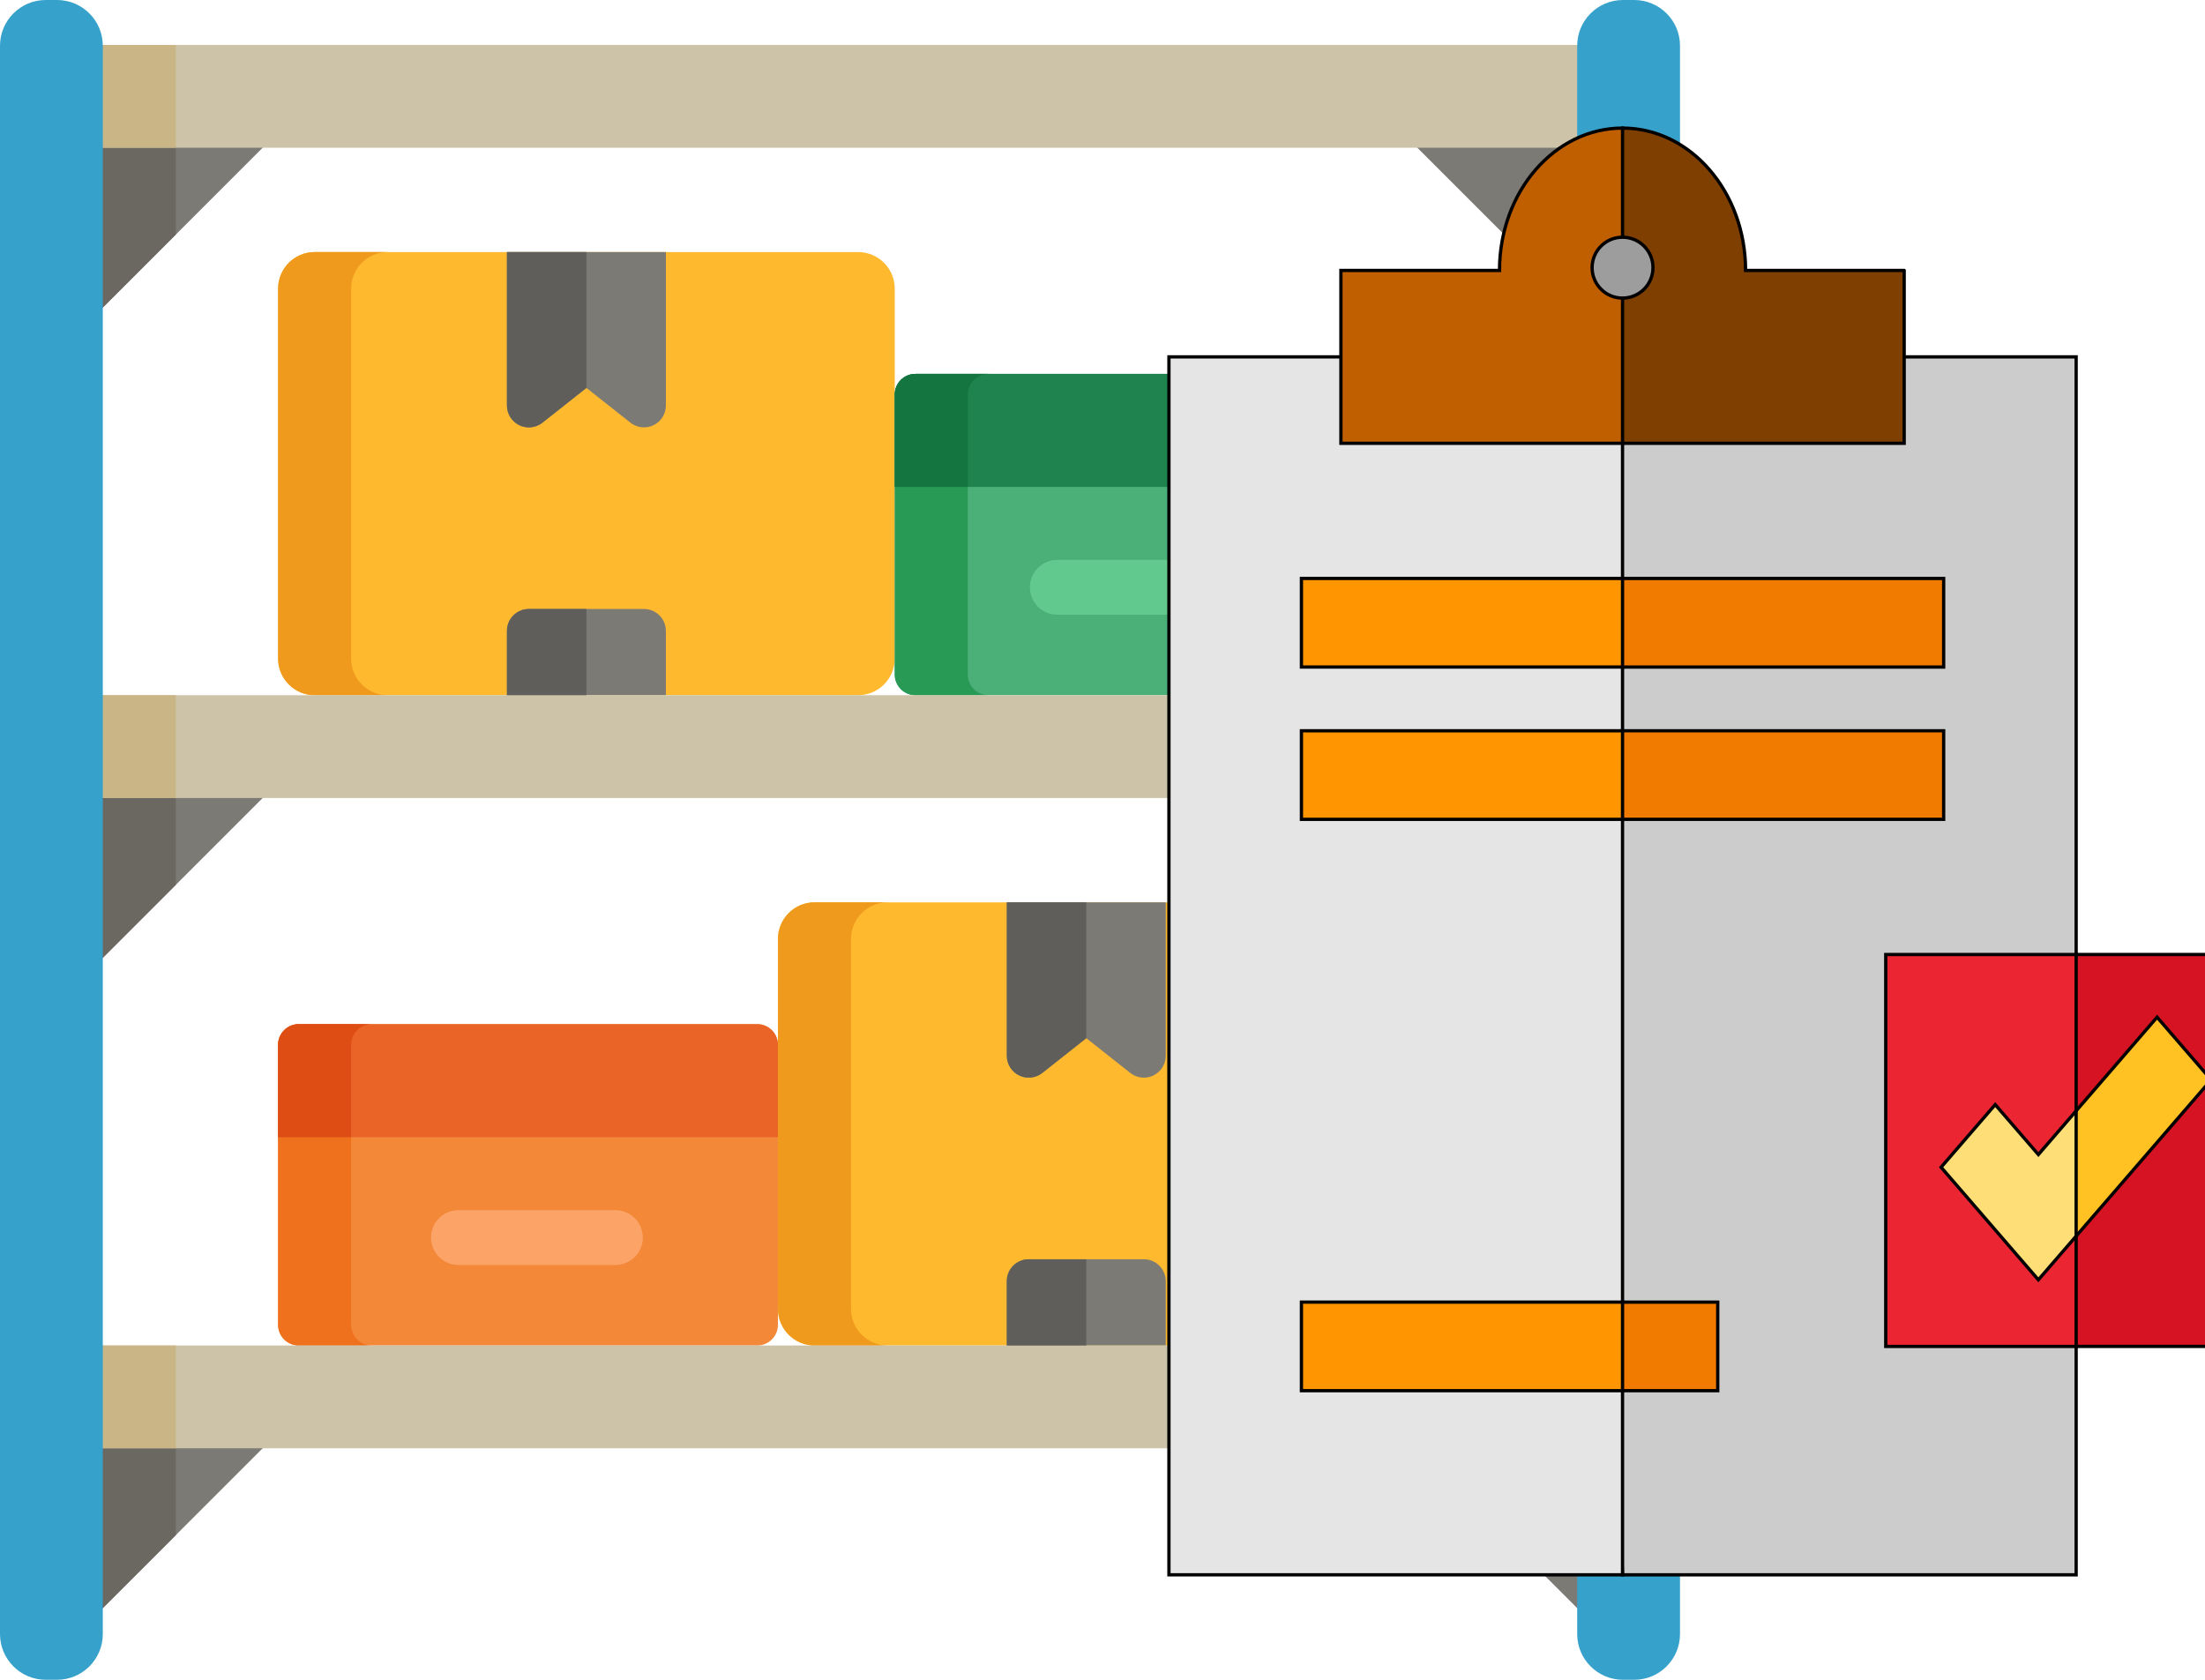 <svg width="672" height="512" xmlns="http://www.w3.org/2000/svg" xml:space="preserve" version="1.1">

 <g>
  <title>Layer 1</title>
  <path id="svg_1" fill="#F28838" d="m230.772,312.165l-11.122,0l-13.336,0l-11.124,0l-68.539,0l-11.122,0l-13.338,0l-11.123,0c-3.489,0 -6.318,2.83 -6.318,6.32l0,85.305c0,3.489 2.828,6.318 6.318,6.318l11.124,0l13.336,0l11.122,0l68.539,0l11.124,0l13.336,0l11.122,0c3.492,0 6.32,-2.828 6.32,-6.318l0,-85.305c0.001,-3.489 -2.828,-6.32 -6.319,-6.32z"/>
  <path id="svg_2" fill="#4BAF78" d="m279.002,113.962l11.124,0l13.336,0l11.122,0l68.539,0l11.124,0l13.338,0l11.122,0c3.492,0 6.32,2.83 6.32,6.32l0,85.305c0,3.489 -2.828,6.318 -6.32,6.318l-11.122,0l-13.338,0l-11.124,0l-68.539,0l-11.122,0l-13.336,0l-11.124,0c-3.489,0 -6.318,-2.828 -6.318,-6.318l0,-85.305c0.001,-3.489 2.829,-6.32 6.318,-6.32z"/>
  <g id="svg_3">
   <path id="svg_4" fill="#FFB92E" d="m425.026,286.207c0,-6.172 -5.004,-11.178 -11.178,-11.178l-165.578,0c-6.172,0 -11.178,5.006 -11.178,11.178l0,112.721c0,6.176 5.006,11.178 11.178,11.178l165.579,0c6.174,0 11.178,-5.002 11.178,-11.178l0,-112.721l-0.001,0z"/>
   <path id="svg_5" fill="#FFB92E" d="m84.75,88.003c0,-6.173 5.004,-11.178 11.178,-11.178l165.576,0c6.174,0 11.181,5.005 11.181,11.178l0,112.722c0,6.175 -5.006,11.178 -11.181,11.178l-165.575,0c-6.174,0 -11.178,-5.003 -11.178,-11.178l0,-112.722l-0.001,0z"/>
  </g>
  <path id="svg_6" fill="#EF711D" d="m107.011,403.789l0,-85.305c0,-3.489 2.828,-6.32 6.318,-6.32l-11.137,0l-11.124,0c-3.489,0 -6.318,2.83 -6.318,6.32l0,85.305c0,3.489 2.828,6.318 6.318,6.318l11.124,0l11.137,0c-3.489,-0.001 -6.318,-2.829 -6.318,-6.318z"/>
  <path id="svg_7" fill="#299956" d="m294.945,205.586l0,-85.305c0,-3.489 2.828,-6.32 6.318,-6.32l-11.137,0l-11.124,0c-3.489,0 -6.318,2.83 -6.318,6.32l0,85.305c0,3.489 2.828,6.318 6.318,6.318l11.124,0l11.137,0c-3.489,-0.001 -6.318,-2.829 -6.318,-6.318z"/>
  <g id="svg_8">
   <path id="svg_9" fill="#EF9A1D" d="m259.352,398.928l0,-112.721c0,-6.172 5.006,-11.178 11.178,-11.178l-22.26,0c-6.172,0 -11.178,5.006 -11.178,11.178l0,112.721c0,6.176 5.006,11.178 11.178,11.178l22.261,0c-6.172,0 -11.179,-5.002 -11.179,-11.178z"/>
   <path id="svg_10" fill="#EF9A1D" d="m107.011,200.725l0,-112.722c0,-6.173 5.004,-11.178 11.178,-11.178l-22.26,0c-6.174,0 -11.178,5.005 -11.178,11.178l0,112.722c0,6.175 5.004,11.178 11.178,11.178l22.261,0c-6.174,0 -11.179,-5.003 -11.179,-11.178z"/>
  </g>
  <g id="svg_11">
   <path id="svg_12" fill="#7C7A75" d="m348.602,383.822l-35.084,0c-3.69,0 -6.678,2.991 -6.678,6.678l0,19.606l48.441,0l0,-19.606c-0.001,-3.688 -2.991,-6.678 -6.679,-6.678z"/>
   <path id="svg_13" fill="#7C7A75" d="m306.839,275.029l0,46.76c0,2.56 1.463,4.894 3.768,6.01c2.304,1.116 5.043,0.816 7.052,-0.771l13.399,-10.593l13.403,10.594c1.202,0.949 2.666,1.439 4.142,1.439c0.991,0 1.985,-0.219 2.91,-0.668c2.304,-1.116 3.769,-3.452 3.769,-6.01l0,-46.761l-48.443,0l0,0z"/>
   <path id="svg_14" fill="#7C7A75" d="m154.496,76.826l0,46.76c0,2.56 1.463,4.894 3.768,6.01c0.925,0.449 1.92,0.668 2.908,0.668c1.476,0 2.941,-0.489 4.143,-1.439l13.403,-10.593l13.4,10.592c2.007,1.587 4.746,1.888 7.051,0.771c2.304,-1.115 3.769,-3.45 3.769,-6.01l0,-46.759c0,0 -48.442,0 -48.442,0z"/>
   <path id="svg_15" fill="#7C7A75" d="m196.258,185.618l-35.084,0c-3.689,0 -6.678,2.99 -6.678,6.678l0,19.607l48.441,0l0,-19.607c0,-3.689 -2.99,-6.678 -6.679,-6.678z"/>
   <polygon id="svg_16" fill="#7C7A75" points="81.165,242.118 30.215,293.068 30.215,242.118  "/>
   <polygon id="svg_17" fill="#7C7A75" points="430.837,242.118 481.784,293.068 481.784,242.118  "/>
   <polygon id="svg_18" fill="#7C7A75" points="81.165,43.915 30.215,94.865 30.215,43.915  "/>
   <polygon id="svg_19" fill="#7C7A75" points="430.837,43.915 481.784,94.865 481.784,43.915  "/>
   <polygon id="svg_20" fill="#7C7A75" points="81.165,440.322 30.215,491.272 30.215,440.322  "/>
  </g>
  <g id="svg_21">
   <polygon id="svg_22" fill="#6B6861" points="53.591,242.118 30.215,242.118 30.215,293.068 53.591,269.693  "/>
   <polygon id="svg_23" fill="#6B6861" points="53.591,43.915 30.215,43.915 30.215,94.865 53.591,71.49  "/>
   <polygon id="svg_24" fill="#6B6861" points="53.591,440.322 30.215,440.322 30.215,491.272 53.591,467.897  "/>
  </g>
  <polygon id="svg_25" fill="#7C7A75" points="430.837,440.322 481.784,491.272 481.784,440.322 "/>
  <path id="svg_26" fill="#FCA468" d="m187.561,385.558l-47.861,0c-4.611,0 -8.348,-3.736 -8.348,-8.348c0,-4.611 3.736,-8.348 8.348,-8.348l47.861,0c4.61,0 8.348,3.736 8.348,8.348c0,4.612 -3.739,8.348 -8.348,8.348z"/>
  <path id="svg_27" fill="#61C98D" d="m370.076,187.355l-47.861,0c-4.611,0 -8.348,-3.738 -8.348,-8.348s3.736,-8.348 8.348,-8.348l47.861,0c4.61,0 8.348,3.738 8.348,8.348s-3.738,8.348 -8.348,8.348z"/>
  <g id="svg_28">
   <polygon id="svg_29" fill="#CCC3A8" points="89.087,211.903 18.389,211.903 18.389,243.231 89.087,243.231 378.348,243.231    409.523,243.231 425.634,243.231 496.336,243.231 496.336,211.903 425.634,211.903  "/>
   <polygon id="svg_30" fill="#CCC3A8" points="89.087,410.106 18.389,410.106 18.389,441.435 89.087,441.435 425.634,441.435    496.336,441.435 496.336,410.106 425.634,410.106  "/>
   <polygon id="svg_31" fill="#CCC3A8" points="425.634,13.7 89.087,13.7 18.389,13.7 18.389,45.028 89.087,45.028 378.348,45.028    409.523,45.028 425.634,45.028 496.336,45.028 496.336,13.7  "/>
  </g>
  <g id="svg_32">
   <polygon id="svg_33" fill="#C9B585" points="23.595,211.903 18.389,211.903 18.389,243.231 23.595,243.231 44.9,243.231 47.195,243.231    48.383,243.231 53.59,243.231 53.59,211.903 48.383,211.903  "/>
   <polygon id="svg_34" fill="#C9B585" points="23.595,410.106 18.389,410.106 18.389,441.435 23.595,441.435 48.383,441.435    53.59,441.435 53.59,410.106 48.383,410.106  "/>
   <polygon id="svg_35" fill="#C9B585" points="48.383,13.7 23.595,13.7 18.389,13.7 18.389,45.028 23.595,45.028 44.9,45.028    47.195,45.028 48.383,45.028 53.59,45.028 53.59,13.7  "/>
  </g>
  <g id="svg_36">
   <path id="svg_37" fill="#36A1CB" d="m512,90.528l0,-76.577c0,-7.706 -6.245,-13.951 -13.95,-13.951l-3.428,0c-7.704,0 -13.95,6.245 -13.95,13.95l0,83.848l0,316.405l0,83.848c0,7.704 6.245,13.95 13.95,13.95l3.428,0c7.704,0 13.95,-6.245 13.95,-13.95l0,-83.848l0,-295.107"/>
   <path id="svg_38" fill="#36A1CB" d="m0,13.95l0,83.848l0,316.405l0,83.848c0,7.704 6.245,13.949 13.95,13.949l3.428,0c7.704,0 13.95,-6.245 13.95,-13.95l0,-83.848l0,-316.404l0,-83.848c0,-7.705 -6.246,-13.95 -13.95,-13.95l-3.428,0c-7.705,0 -13.95,6.245 -13.95,13.95z"/>
  </g>
  <path id="svg_39" fill="#EA6428" d="m230.772,312.165l-11.122,0l-13.336,0l-11.124,0l-68.539,0l-11.122,0l-13.338,0l-11.123,0c-3.489,0 -6.318,2.83 -6.318,6.32l0,28.124l152.341,0l0,-28.124c0.001,-3.489 -2.828,-6.32 -6.319,-6.32z"/>
  <path id="svg_40" fill="#DD4D14" d="m107.011,318.485c0,-3.489 2.828,-6.32 6.318,-6.32l-11.137,0l-11.124,0c-3.489,0 -6.318,2.83 -6.318,6.32l0,28.124l22.261,0l0,-28.124z"/>
  <path id="svg_41" fill="#1E834E" d="m279.002,113.962l11.124,0l13.336,0l11.122,0l68.539,0l11.124,0l13.338,0l11.122,0c3.492,0 6.32,2.83 6.32,6.32l0,28.124l-152.342,0l0,-28.124c0,-3.489 2.828,-6.32 6.317,-6.32z"/>
  <path id="svg_42" fill="#147540" d="m294.945,120.281c0,-3.489 2.828,-6.32 6.318,-6.32l-11.137,0l-11.124,0c-3.489,0 -6.318,2.83 -6.318,6.32l0,28.124l22.261,0l0,-28.124z"/>
  <g id="svg_43">
   <path id="svg_44" fill="#605E5A" d="m178.715,185.618l-17.542,0c-3.689,0 -6.678,2.99 -6.678,6.678l0,19.607l24.22,0l0,-26.285z"/>
   <path id="svg_45" fill="#605E5A" d="m178.715,76.826l-24.22,0l0,46.76c0,2.56 1.463,4.894 3.768,6.01c0.925,0.449 1.92,0.668 2.908,0.668c1.476,0 2.941,-0.489 4.143,-1.439l13.401,-10.592l0,-41.407z"/>
   <path id="svg_46" fill="#605E5A" d="m331.059,383.822l-17.543,0c-3.69,0 -6.678,2.991 -6.678,6.678l0,19.606l24.221,0l0,-26.284z"/>
   <path id="svg_47" fill="#605E5A" d="m331.059,275.029l-24.221,0l0,46.76c0,2.56 1.463,4.894 3.768,6.01c2.304,1.116 5.043,0.816 7.052,-0.771l13.399,-10.593l0.002,0.002l0,-41.408l0,0z"/>
  </g>
  <g id="svg_48"/>
  <g id="svg_49"/>
  <g id="svg_50"/>
  <g id="svg_51"/>
  <g id="svg_52"/>
  <g id="svg_53"/>
  <g id="svg_54"/>
  <g id="svg_55"/>
  <g id="svg_56"/>
  <g id="svg_57"/>
  <g id="svg_58"/>
  <g id="svg_59"/>
  <g id="svg_60"/>
  <g id="svg_61"/>
  <g id="svg_62"/>
  <g stroke="null">
   <polygon stroke="null" fill="#cccccc" points="632.729,108.778 478.936,108.778 494.488,480 632.729,480 "/>
   <rect stroke="null" fill="#e5e5e5" height="371.225" width="138.237" y="108.775" x="356.248"/>
   <polygon stroke="null" fill="#D61322" points="690.752,290.934 632.729,290.934 617.176,350.659 632.729,410.385 690.752,410.385 "/>
   <rect stroke="null" fill="#EC2533" height="119.455" width="58.022" y="290.936" x="574.704"/>
   <path stroke="null" fill="#7f3f00" d="m580.32,82.438l-48.335,0c0,-23.968 -16.788,-43.397 -37.497,-43.397l-15.552,69.737l15.552,26.34l85.832,0l0,-52.68z"/>
   <path stroke="null" fill="#bf5f00" d="m494.488,39.041c-20.709,0 -37.497,19.429 -37.497,43.397l-48.335,0l0,52.681l85.832,0l0,-96.077l0,0z"/>
   <circle stroke="null" fill="#9D9D9D" r="9.276" cy="81.58" cx="494.489"/>
   <polygon stroke="null" fill="#FFC222" points="657.393,310.038 632.729,338.584 624.952,361.811 632.729,376.764 673.889,329.128 "/>
   <polygon stroke="null" fill="#FEDF77" points="621.216,351.907 608.064,336.687 591.569,355.775 621.216,390.088 632.729,376.764 632.729,338.584 "/>
   <polygon stroke="null" fill="#F17A00" points="592.354,176.316 494.488,176.316 478.936,189.814 494.488,203.314 592.354,203.314 "/>
   <rect stroke="null" fill="#FF9500" height="26.998" width="97.866" y="176.314" x="396.623"/>
   <g stroke="null">
    <polygon stroke="null" fill="#F17A00" points="592.354,222.738 494.488,222.738 478.936,236.237 494.488,249.736 592.354,249.736 "/>
    <polygon stroke="null" fill="#F17A00" points="523.5,396.886 494.488,396.886 478.936,410.385 494.488,423.884 523.5,423.884 "/>
   </g>
   <g stroke="null">
    <rect stroke="null" fill="#FF9500" height="26.998" width="97.866" y="222.741" x="396.623"/>
    <rect stroke="null" fill="#FF9500" height="26.998" width="97.866" y="396.884" x="396.623"/>
   </g>
   <g stroke="null"/>
   <g stroke="null"/>
   <g stroke="null"/>
   <g stroke="null"/>
   <g stroke="null"/>
   <g stroke="null"/>
   <g stroke="null"/>
   <g stroke="null"/>
   <g stroke="null"/>
   <g stroke="null"/>
   <g stroke="null"/>
   <g stroke="null"/>
   <g stroke="null"/>
   <g stroke="null"/>
   <g stroke="null"/>
  </g>
 </g>
</svg>